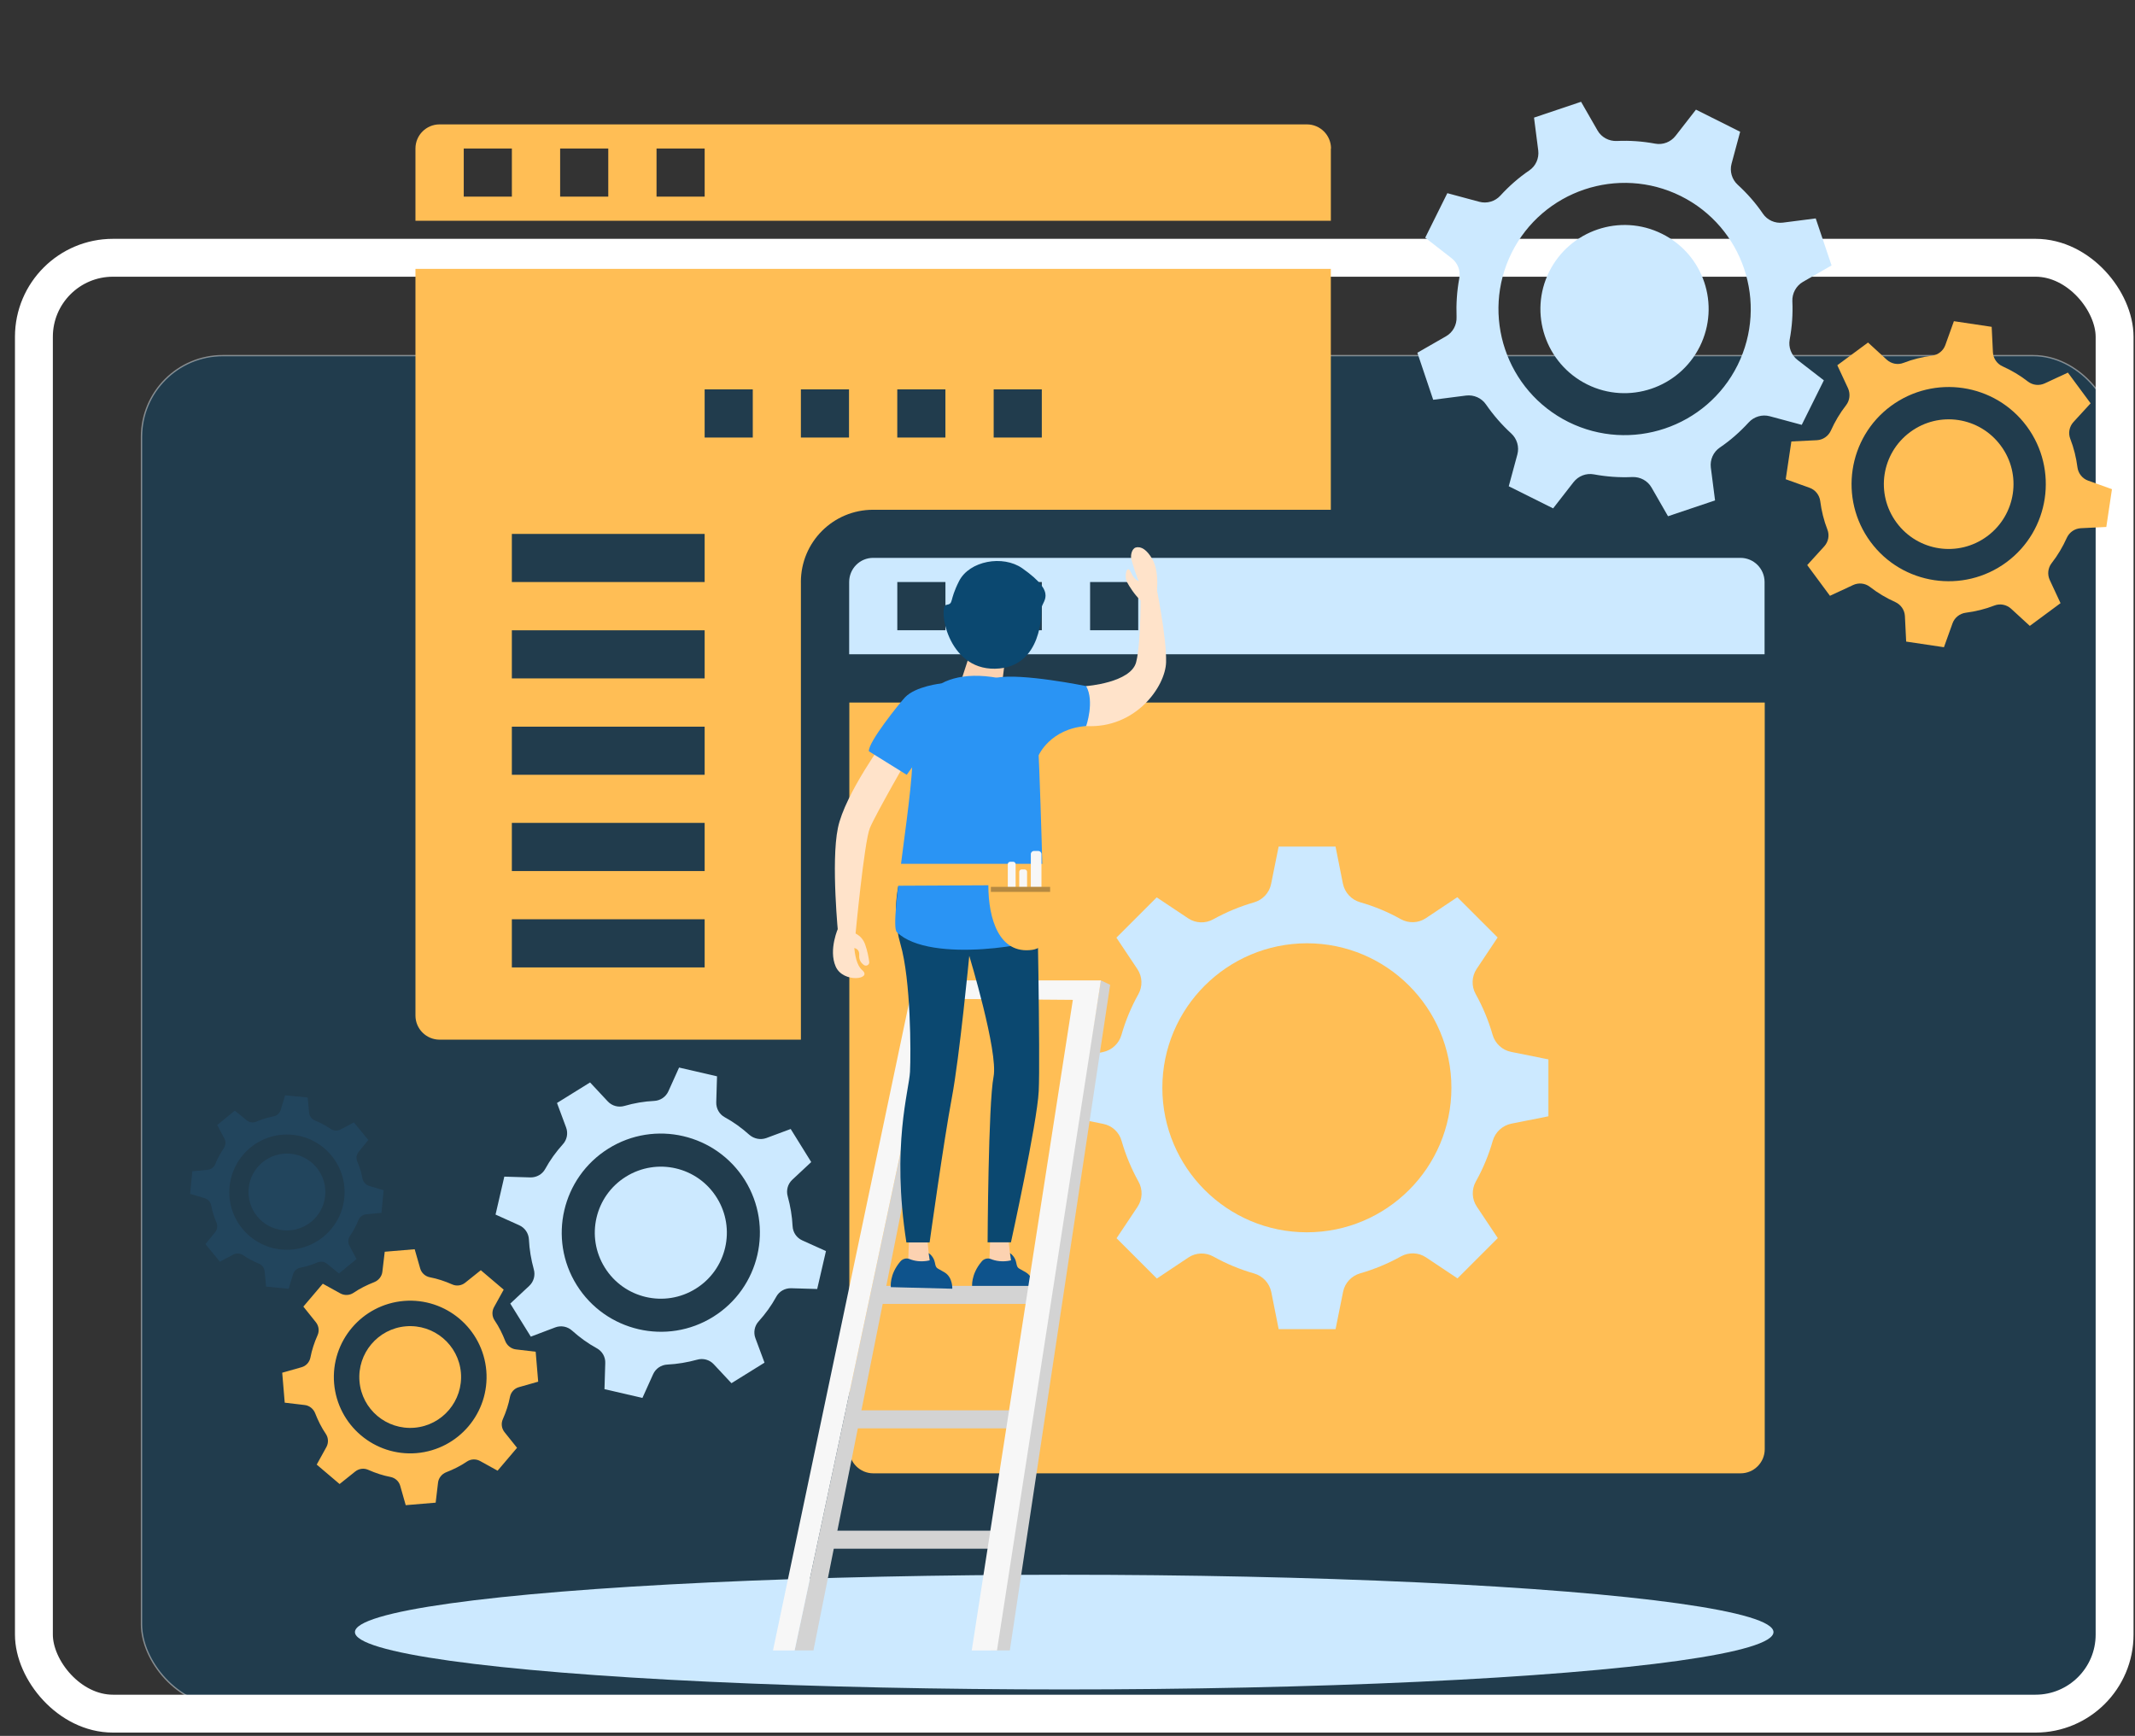 <?xml version="1.0" encoding="UTF-8"?>
<svg id="developer-team" xmlns="http://www.w3.org/2000/svg" viewBox="0 0 798.44 649.25">
  <rect x="0" y="0" width="798.44" height="649.25" fill="#333333" stroke="none"/>
  <defs>
    <style>
      .cls-1 {
        fill: #0e538c;
      }

      .cls-2 {
        fill: #161616;
        opacity: .32;
      }

      .cls-2, .cls-3 {
        isolation: isolate;
      }

      .cls-4 {
        opacity: .43;
        stroke-width: .5px;
      }

      .cls-4, .cls-5 {
        stroke: #fff;
        stroke-miterlimit: 10;
      }

      .cls-4, .cls-6 {
        fill: #0b4870;
      }

      .cls-7 {
        fill: #cce9ff;
      }

      .cls-3, .cls-8 {
        fill: #ffbe55;
      }

      .cls-9 {
        fill: #fcd2b1;
      }

      .cls-10 {
        fill: #ffe3ca;
      }

      .cls-11 {
        fill: #d3d3d3;
      }

      .cls-12 {
        opacity: .1;
      }

      .cls-13 {
        fill: #f7f7f7;
      }

      .cls-5 {
        fill: none;
        stroke-width: 14.17px;
      }

      .cls-14 {
        fill: #2a94f4;
      }
    </style>
  </defs>
  <rect class="cls-4" x="52.92" y="133.01" width="737.88" height="504.92" rx="30.41" ry="30.41"/>
  <rect class="cls-5" x="12.68" y="96.41" width="778.13" height="544.52" rx="29.57" ry="29.57"/>
  <g>
    <g class="cls-12">
      <path class="cls-14" d="m135.56,440.73c-.41-2.17-1.06-4.28-1.93-6.27-.53-1.23-.35-2.64.53-3.69l3.58-4.4-5.39-6.57-4.98,2.64c-1.17.64-2.64.53-3.75-.23-1.82-1.23-3.75-2.29-5.8-3.11-1.23-.47-2.11-1.64-2.23-2.99l-.53-5.63-8.44-.82-1.64,5.45c-.41,1.29-1.47,2.23-2.81,2.46-2.17.41-4.28,1.06-6.27,1.93-1.23.53-2.64.35-3.69-.53l-4.4-3.58-6.57,5.39,2.64,4.98c.64,1.17.53,2.64-.23,3.75-1.23,1.82-2.29,3.75-3.11,5.8-.47,1.23-1.64,2.11-2.99,2.23l-5.63.53-.82,8.44,5.45,1.64c1.29.41,2.23,1.47,2.46,2.81.41,2.17,1.06,4.28,1.93,6.27.53,1.23.35,2.7-.53,3.69l-3.58,4.4,5.39,6.57,4.98-2.64c1.17-.64,2.64-.53,3.75.23,1.82,1.23,3.75,2.29,5.8,3.11,1.23.47,2.11,1.64,2.23,2.99l.53,5.63,8.44.82,1.64-5.45c.41-1.29,1.47-2.23,2.81-2.46,2.17-.41,4.28-1.06,6.27-1.93,1.23-.53,2.64-.35,3.69.53l4.4,3.58,6.57-5.39-2.64-4.98c-.64-1.17-.53-2.64.23-3.75,1.23-1.82,2.29-3.75,3.11-5.8.47-1.23,1.64-2.11,2.99-2.23l5.63-.53.82-8.44-5.45-1.64c-1.23-.41-2.23-1.52-2.46-2.81Zm-30.36,26.61c-11.84-1.17-20.52-11.72-19.34-23.56s11.72-20.52,23.56-19.34,20.52,11.72,19.34,23.56c-1.17,11.84-11.72,20.46-23.56,19.34Z"/>
      <path class="cls-14" d="m93,444.42c.76-7.91,7.8-13.66,15.71-12.9,7.91.76,13.66,7.8,12.9,15.71-.76,7.91-7.8,13.66-15.71,12.9s-13.66-7.8-12.9-15.71Z"/>
    </g>
    <ellipse class="cls-7" cx="397.99" cy="610.43" rx="265.25" ry="21.45"/>
    <path class="cls-3" d="m317.57,542.02c0,4.98,4.04,9.03,9.03,9.03h324.34c4.98,0,9.03-4.04,9.03-9.03v-279.26h-342.34v279.26h-.06Z"/>
    <path class="cls-7" d="m419.45,426.72c1.52,5.28,3.63,10.38,6.33,15.24,1.64,2.93,1.52,6.57-.35,9.38l-7.86,11.78,15.07,15.07,11.78-7.86c2.81-1.88,6.45-1.99,9.38-.35,4.81,2.7,9.91,4.81,15.24,6.33,3.22.94,5.69,3.58,6.39,6.92l2.76,13.89h21.28l2.81-13.95c.64-3.28,3.11-5.98,6.39-6.92,5.28-1.52,10.38-3.63,15.24-6.33,2.93-1.64,6.57-1.52,9.38.35l11.78,7.86,15.07-15.07-7.86-11.78c-1.88-2.81-1.99-6.45-.35-9.38,2.7-4.81,4.81-9.91,6.33-15.24.94-3.22,3.58-5.69,6.92-6.39l13.89-2.76v-21.28l-13.95-2.81c-3.28-.64-5.98-3.11-6.92-6.39-1.52-5.28-3.63-10.38-6.33-15.24-1.64-2.93-1.52-6.57.35-9.38l7.86-11.78-15.07-15.07-11.78,7.86c-2.81,1.88-6.45,1.99-9.38.35-4.81-2.7-9.91-4.81-15.24-6.33-3.22-.94-5.69-3.58-6.39-6.92l-2.76-13.89h-21.28l-2.81,13.95c-.64,3.28-3.11,5.98-6.39,6.92-5.28,1.52-10.38,3.63-15.24,6.33-2.93,1.64-6.57,1.52-9.38-.35l-11.78-7.85-15.07,15.07,7.86,11.78c1.88,2.81,1.99,6.45.35,9.38-2.7,4.81-4.81,9.91-6.33,15.24-.94,3.22-3.58,5.69-6.92,6.39l-13.89,2.76v21.28l13.95,2.81c3.34.64,6.04,3.11,6.92,6.39h0Zm69.29-73.92c29.84,0,54.05,24.21,54.05,54.05s-24.21,54.05-54.05,54.05-54.05-24.21-54.05-54.05,24.21-53.99,54.05-54.05Zm-171.17-135.12v27.02h342.34v-27.02c0-4.98-4.04-9.03-9.03-9.03h-324.34c-4.98,0-8.97,4.04-8.97,9.03Zm90.1,0h18v18.05h-18v-18.05Zm-36.05,0h18v18.05h-18v-18.05Zm-36.05,0h18v18.05h-18v-18.05Z"/>
    <path class="cls-8" d="m524.79,406.91c0,19.87-16.12,36.05-36.05,36.05s-36.05-16.12-36.05-36.05,16.12-36.05,36.05-36.05,36.05,16.12,36.05,36.05Zm-27.02-351.36c0-4.98-4.04-9.03-9.03-9.03H164.4c-4.98,0-9.03,4.04-9.03,9.03v27.02h342.34v-27.02h.06Zm-306.34,18h-18v-18h18v18Zm36.05,0h-18v-18h18v18Zm36.05,0h-18v-18h18v18Z"/>
    <path class="cls-3" d="m299.51,217.68c0-14.95,12.08-27.02,27.02-27.02h171.17v-90.1H155.37v279.26c0,4.98,4.04,9.03,9.03,9.03h135.12v-171.17Zm72.1-72.04h18v18h-18v-18h0Zm-36.05,0h18v18h-18v-18h0Zm-36.05,0h18v18h-18v-18h0Zm-35.99,216.19h-72.1v-18h72.1v18Zm0-36.05h-72.1v-18h72.1v18Zm0-35.99h-72.1v-18h72.1v18Zm0-36.05h-72.1v-18h72.1v18h0Zm0-36.05h-72.1v-18h72.1v18Zm0-54.05v-18h18v18h-18Z"/>
    <path class="cls-9" d="m370.03,470.86l.35-9.5,6.74,2.05,1.29,11.84s-6.45.41-8.38-4.4Z"/>
    <path class="cls-1" d="m370.62,470.92c1.58.64,4.22,1.23,7.5.47l-.41-2.7s1.88,1.11,2.34,3.58c.47,2.4.59,1.76,3.63,3.63,3.11,1.88,2.87,6.1,2.87,6.1l-22.98-.59s-.64-4.63,3.52-9.55c.82-1.06,2.29-1.47,3.52-.94h0Z"/>
    <path class="cls-8" d="m333.51,331.29s-2.99,11.67,1.23,18.99c4.22,7.33,11.84-8.91,11.84-8.91,0,0-1.35-15.59-13.07-10.08Z"/>
    <path class="cls-10" d="m331.4,275.95s-15.48,21.04-18.05,33.76c-2.64,12.72.18,40.51.18,40.51h6.33s3.34-35.46,5.45-40.51c2.11-5.16,15.83-28.96,15.83-28.96l-9.73-4.81h0Z"/>
    <path class="cls-11" d="m328.77,480.94h58.74v6.74h-58.74v-6.74Zm-12.54,46.54h63.13v6.74h-63.13v-6.74Zm-5.69,45.02h63.13v6.74h-63.13v-6.74Z"/>
    <path class="cls-11" d="m304.2,617.29h-7.03l51.82-243.74h3.93l-48.71,243.74Zm73.45,0h-7.03l41.09-250.6,3.46,1.64-37.52,248.96Z"/>
    <path class="cls-13" d="m363.41,617.29l37.81-243.33-52.23-.41-51.82,243.74h-8.09l52.64-250.6h69.99l-38.86,250.6h-10.61"/>
    <path class="cls-9" d="m339.67,470.86l.35-9.5,6.74,2.05,1.29,11.84c-.06,0-6.45.41-8.38-4.4Z"/>
    <path class="cls-10" d="m406.2,256.61s16.71-1.23,18.7-8.97c1.99-7.74,1.64-28.61,1.64-28.61h5.8s3.99,19.4,3.75,28.61c-.23,9.2-11.43,24.91-29.9,23.92-18.41-1,0-14.95,0-14.95h0Z"/>
    <path class="cls-14" d="m352.1,255.61s-9.67,1-13.66,5.22c-1.93,2.05-13.95,16.94-13.48,20.17l14.13,8.79,11.55-16,1.47-18.17Z"/>
    <path class="cls-6" d="m336.97,327.3s-4.16,12.31-.23,25.79,3.93,40.68,3.58,47.77-6.98,27.61-1.35,63.84h8.68s5.28-37.99,8.32-54.16c2.87-15.18,6.51-53.05,6.51-53.05,0,0,10.9,35.93,9.09,45.2-1.99,10.2-2.23,61.96-2.23,61.96h8.73s9.79-44.55,10.38-56.51c.64-11.96-.7-79.02-.7-79.02,0,0-29.08-19.75-50.76-1.82Z"/>
    <path class="cls-9" d="m366.75,232.22l-8.85,27.08,16,3.17,3.52-28.08-10.67-2.17Z"/>
    <path class="cls-14" d="m375.84,254.09s10.84,2.23,11.96,16.41c1.11,14.19,2.64,74.68,2.64,79.9-.35,2.4-42.5,10.43-55.04-1.76-3.17-3.11,7.21-55.75,5.74-69.58-1.52-13.78,6.68-31.3,34.7-24.97h0Z"/>
    <path class="cls-14" d="m388.44,282.46s4.34-9.91,17.76-10.9c0,0,3.22-9.2,0-14.95,0,0-24.33-4.98-33.59-3.11s15.83,28.96,15.83,28.96Z"/>
    <path class="cls-10" d="m432.29,224.25s1.82-9.73-1.41-15.24c-1.93-3.28-4.04-4.81-6.16-4.22-1.41.41-1.99,2.87-1.64,4.28.47,1.82,1.99,6.8,2.81,8.21,0,0-1.47,0-2.99-3.28-1.47-3.22-2.58,1.52-1.41,3.75,1.76,3.22,7.56,12.08,10.79,6.51h0Z"/>
    <path class="cls-1" d="m340.2,470.92c1.58.64,4.22,1.23,7.5.47l-.41-2.7s1.88,1.11,2.34,3.58c.47,2.4.59,1.76,3.63,3.63,3.11,1.88,2.87,6.1,2.87,6.1l-22.98-.59s-.64-4.63,3.52-9.55c.88-1.06,2.29-1.47,3.52-.94h0Z"/>
    <path class="cls-6" d="m389.44,228.18c-.41-3.4,6.98-5.69-7.15-15.65-7.21-5.04-19.75-2.81-23.62,4.81s-1.82,8.38-4.81,8.91c-2.99.59.18,24.15,18.23,23.86,18.11-.29,17.35-21.92,17.35-21.92h0Z"/>
    <path class="cls-8" d="m334.51,323.08h54.98c2.23,0,4.04,1.64,4.28,3.81.94,8.27,1.93,27.02-7.74,28.37-12.43,1.76-16.41-11.67-16.41-24.15l-36.11.18s-1.23-5.98,1-8.21Z"/>
    <path class="cls-10" d="m319.44,346.94s-1.06,12.49,2.99,15.89c4.04,3.46-7.15,4.98-9.91-1.35s1-14.54,1-14.54h5.92Z"/>
    <path class="cls-10" d="m318.39,348.58s3.75.64,5.16,4.69c.82,2.29,1.29,4.75,1.52,6.45.18,1.11-1.11,1.88-2.05,1.17s-1.82-1.76-1.7-3.58c.29-3.81-4.28-2.7-4.28-2.7,0,0-1.52-4.51,1.35-6.04h0Z"/>
    <path class="cls-13" d="m379.76,331.7h-2.87v-8.5c0-.47.41-.88.88-.88h1.17c.47,0,.88.41.88.88v8.5h-.06Zm4.28,0h-2.87v-5.63c0-.47.41-.88.88-.88h1.17c.47,0,.88.41.88.88v5.63h-.06Zm5.45,0h-3.99v-12.25c0-.64.53-1.17,1.17-1.17h1.64c.64,0,1.17.53,1.17,1.17v12.25Z"/>
    <path class="cls-2" d="m370.56,331.7h22.16v1.88h-22.16v-1.88Z"/>
    <path class="cls-8" d="m188.96,501.58c-1.06-2.7-2.34-5.33-3.99-7.74-1-1.47-1.06-3.4-.23-4.92l3.63-6.57-8.56-7.27-5.86,4.69c-1.41,1.11-3.28,1.35-4.92.59-2.64-1.17-5.45-2.11-8.27-2.64-1.76-.35-3.17-1.64-3.63-3.34l-2.05-7.15-11.2.94-.88,7.44c-.18,1.76-1.41,3.28-3.05,3.93-2.7,1.06-5.33,2.34-7.74,3.99-1.47,1-3.4,1.06-4.92.23l-6.57-3.63-7.27,8.56,4.69,5.86c1.11,1.41,1.35,3.28.59,4.92-1.17,2.64-2.11,5.45-2.64,8.27-.35,1.76-1.64,3.17-3.34,3.63l-7.21,2.05.94,11.2,7.44.88c1.76.18,3.28,1.41,3.93,3.05,1.06,2.7,2.34,5.33,3.99,7.74,1,1.47,1.06,3.4.23,4.92l-3.63,6.57,8.56,7.27,5.86-4.69c1.41-1.11,3.28-1.35,4.92-.59,2.64,1.17,5.45,2.11,8.27,2.64,1.76.35,3.17,1.64,3.63,3.34l2.05,7.21,11.2-.94.88-7.44c.18-1.76,1.41-3.28,3.05-3.93,2.7-1.06,5.33-2.34,7.74-3.99,1.47-1,3.4-1.06,4.92-.23l6.57,3.63,7.27-8.56-4.69-5.86c-1.11-1.41-1.35-3.28-.59-4.92,1.17-2.64,2.11-5.45,2.64-8.27.35-1.76,1.64-3.17,3.34-3.63l7.21-2.05-.94-11.2-7.44-.88c-1.76-.23-3.28-1.47-3.93-3.11h0Zm-33.18,41.91c-15.71,1.29-29.49-10.38-30.83-26.09-1.29-15.71,10.38-29.49,26.09-30.83,15.71-1.29,29.49,10.38,30.83,26.09,1.29,15.71-10.38,29.49-26.09,30.83Z"/>
    <path class="cls-8" d="m134.44,516.64c-.88-10.49,6.92-19.7,17.35-20.58,10.49-.88,19.7,6.92,20.58,17.35.88,10.49-6.92,19.7-17.35,20.58-10.49.88-19.7-6.86-20.58-17.35h0Z"/>
    <path class="cls-7" d="m280.23,424.43c-2.81-2.52-5.86-4.75-9.2-6.57-2.05-1.11-3.22-3.28-3.17-5.57l.29-9.73-14.19-3.28-3.99,8.85c-.94,2.11-2.99,3.52-5.33,3.63-3.75.18-7.5.82-11.14,1.88-2.23.64-4.63,0-6.21-1.7l-6.62-7.09-12.37,7.68,3.4,9.14c.82,2.17.35,4.63-1.23,6.33-2.52,2.81-4.75,5.86-6.57,9.2-1.11,2.05-3.28,3.22-5.57,3.17l-9.73-.29-3.28,14.19,8.85,3.99c2.11.94,3.52,2.99,3.63,5.33.18,3.75.82,7.5,1.82,11.14.64,2.23,0,4.63-1.7,6.21l-7.09,6.62,7.68,12.37,9.14-3.46c2.17-.82,4.57-.35,6.33,1.23,2.81,2.52,5.86,4.75,9.2,6.57,2.05,1.11,3.28,3.28,3.17,5.57l-.29,9.73,14.19,3.28,3.99-8.85c.94-2.11,2.99-3.52,5.33-3.63,3.75-.18,7.5-.82,11.14-1.82,2.23-.64,4.63,0,6.21,1.7l6.62,7.09,12.37-7.68-3.4-9.14c-.82-2.17-.35-4.63,1.23-6.33,2.52-2.81,4.75-5.86,6.57-9.2,1.11-2.05,3.28-3.22,5.57-3.17l9.73.29,3.28-14.19-8.85-3.99c-2.11-.94-3.52-2.99-3.63-5.33-.18-3.75-.82-7.5-1.82-11.14-.64-2.23,0-4.63,1.7-6.21l7.09-6.62-7.68-12.37-9.14,3.4c-2.17.76-4.57.29-6.33-1.23Zm-13.48,68.06c-17.35,10.84-40.21,5.51-51.06-11.84-10.84-17.35-5.51-40.21,11.84-51.06,17.35-10.84,40.21-5.51,51.06,11.84,10.79,17.41,5.51,40.21-11.84,51.06Z"/>
    <path class="cls-7" d="m226.18,474.09c-7.21-11.55-3.69-26.79,7.91-34,11.61-7.21,26.79-3.69,34,7.91,7.21,11.55,3.69,26.79-7.91,34-11.55,7.21-26.79,3.69-34-7.91Z"/>
    <path class="cls-8" d="m690.39,151.56c-2.29,2.93-4.16,6.1-5.69,9.5-.94,2.05-2.93,3.46-5.22,3.58l-9.55.47-2.11,14.13,8.97,3.22c2.11.76,3.63,2.7,3.93,4.92.47,3.69,1.35,7.27,2.7,10.73.82,2.11.35,4.51-1.17,6.21l-6.39,7.03,8.5,11.49,8.68-4.04c2.05-.94,4.46-.7,6.27.7,2.93,2.29,6.1,4.16,9.5,5.69,2.05.94,3.46,2.93,3.58,5.22l.47,9.55,14.13,2.11,3.22-8.97c.76-2.11,2.7-3.63,4.92-3.93,3.69-.47,7.27-1.35,10.73-2.7,2.11-.82,4.51-.35,6.21,1.17l7.03,6.45,11.49-8.5-4.04-8.68c-.94-2.05-.7-4.46.7-6.27,2.29-2.93,4.16-6.1,5.69-9.5.94-2.05,2.93-3.46,5.22-3.58l9.55-.47,2.11-14.13-8.97-3.22c-2.11-.76-3.63-2.7-3.93-4.92-.47-3.69-1.35-7.27-2.7-10.73-.82-2.11-.35-4.51,1.17-6.21l6.45-7.03-8.5-11.49-8.68,4.04c-2.05.94-4.46.7-6.27-.7-2.93-2.29-6.1-4.16-9.5-5.69-2.05-.94-3.46-2.93-3.58-5.22l-.47-9.55-14.13-2.11-3.22,8.97c-.76,2.11-2.7,3.63-4.92,3.93-3.69.47-7.27,1.35-10.73,2.7-2.11.82-4.51.35-6.21-1.17l-7.03-6.45-11.49,8.5,4.04,8.68c.88,2.05.64,4.46-.76,6.27h0Zm67.59,7.91c11.9,16.12,8.5,38.92-7.62,50.82s-38.92,8.5-50.82-7.62c-11.9-16.12-8.5-38.92,7.62-50.82,16.18-11.9,38.92-8.5,50.82,7.62h0Z"/>
    <path class="cls-8" d="m743.15,200.57c-10.79,7.97-25.91,5.69-33.88-5.1-7.97-10.79-5.69-25.91,5.1-33.88,10.79-7.97,25.91-5.69,33.88,5.1,7.97,10.73,5.69,25.91-5.1,33.88h0Z"/>
    <path class="cls-7" d="m545.72,104.2c-.88,4.75-1.17,9.55-1,14.36.12,2.93-1.35,5.74-3.93,7.21l-10.73,6.16,5.92,17.59,12.31-1.58c2.93-.35,5.8.94,7.44,3.34,2.76,3.99,5.92,7.62,9.44,10.84,2.17,1.99,3.05,5.04,2.29,7.85l-3.22,11.9,16.59,8.27,7.62-9.79c1.82-2.34,4.75-3.46,7.62-2.93,4.75.88,9.55,1.23,14.36,1,2.93-.12,5.74,1.35,7.21,3.93l6.16,10.73,17.59-5.92-1.58-12.31c-.35-2.93.94-5.8,3.34-7.44,3.99-2.7,7.62-5.92,10.84-9.44,1.99-2.17,5.04-3.05,7.86-2.29l11.96,3.22,8.27-16.65-9.85-7.62c-2.34-1.82-3.46-4.75-2.93-7.62.88-4.75,1.23-9.55,1-14.36-.12-2.93,1.41-5.74,3.93-7.21l10.73-6.16-5.92-17.59-12.31,1.58c-2.93.35-5.8-.94-7.44-3.34-2.7-3.99-5.92-7.62-9.44-10.84-2.17-1.99-3.05-5.04-2.29-7.85l3.22-11.96-16.53-8.27-7.62,9.79c-1.82,2.34-4.75,3.46-7.62,2.93-4.75-.88-9.55-1.23-14.36-1-2.93.12-5.74-1.35-7.21-3.93l-6.16-10.73-17.59,5.92,1.58,12.31c.35,2.93-.94,5.8-3.34,7.44-3.99,2.7-7.62,5.92-10.84,9.44-1.99,2.17-5.04,3.05-7.86,2.29l-11.96-3.22-8.27,16.65,9.79,7.62c2.4,1.82,3.52,4.75,2.93,7.68Zm82.83-30.89c23.33,11.61,32.83,39.92,21.28,63.25-11.61,23.33-39.92,32.83-63.25,21.28-23.33-11.61-32.83-39.92-21.28-63.25,11.61-23.33,39.92-32.83,63.25-21.28h0Z"/>
    <path class="cls-7" d="m635.7,129.58c-7.74,15.53-26.61,21.92-42.15,14.19-15.53-7.74-21.92-26.61-14.19-42.15,7.74-15.53,26.61-21.92,42.15-14.19,15.59,7.68,21.92,26.55,14.19,42.15Z"/>
  </g>
</svg>